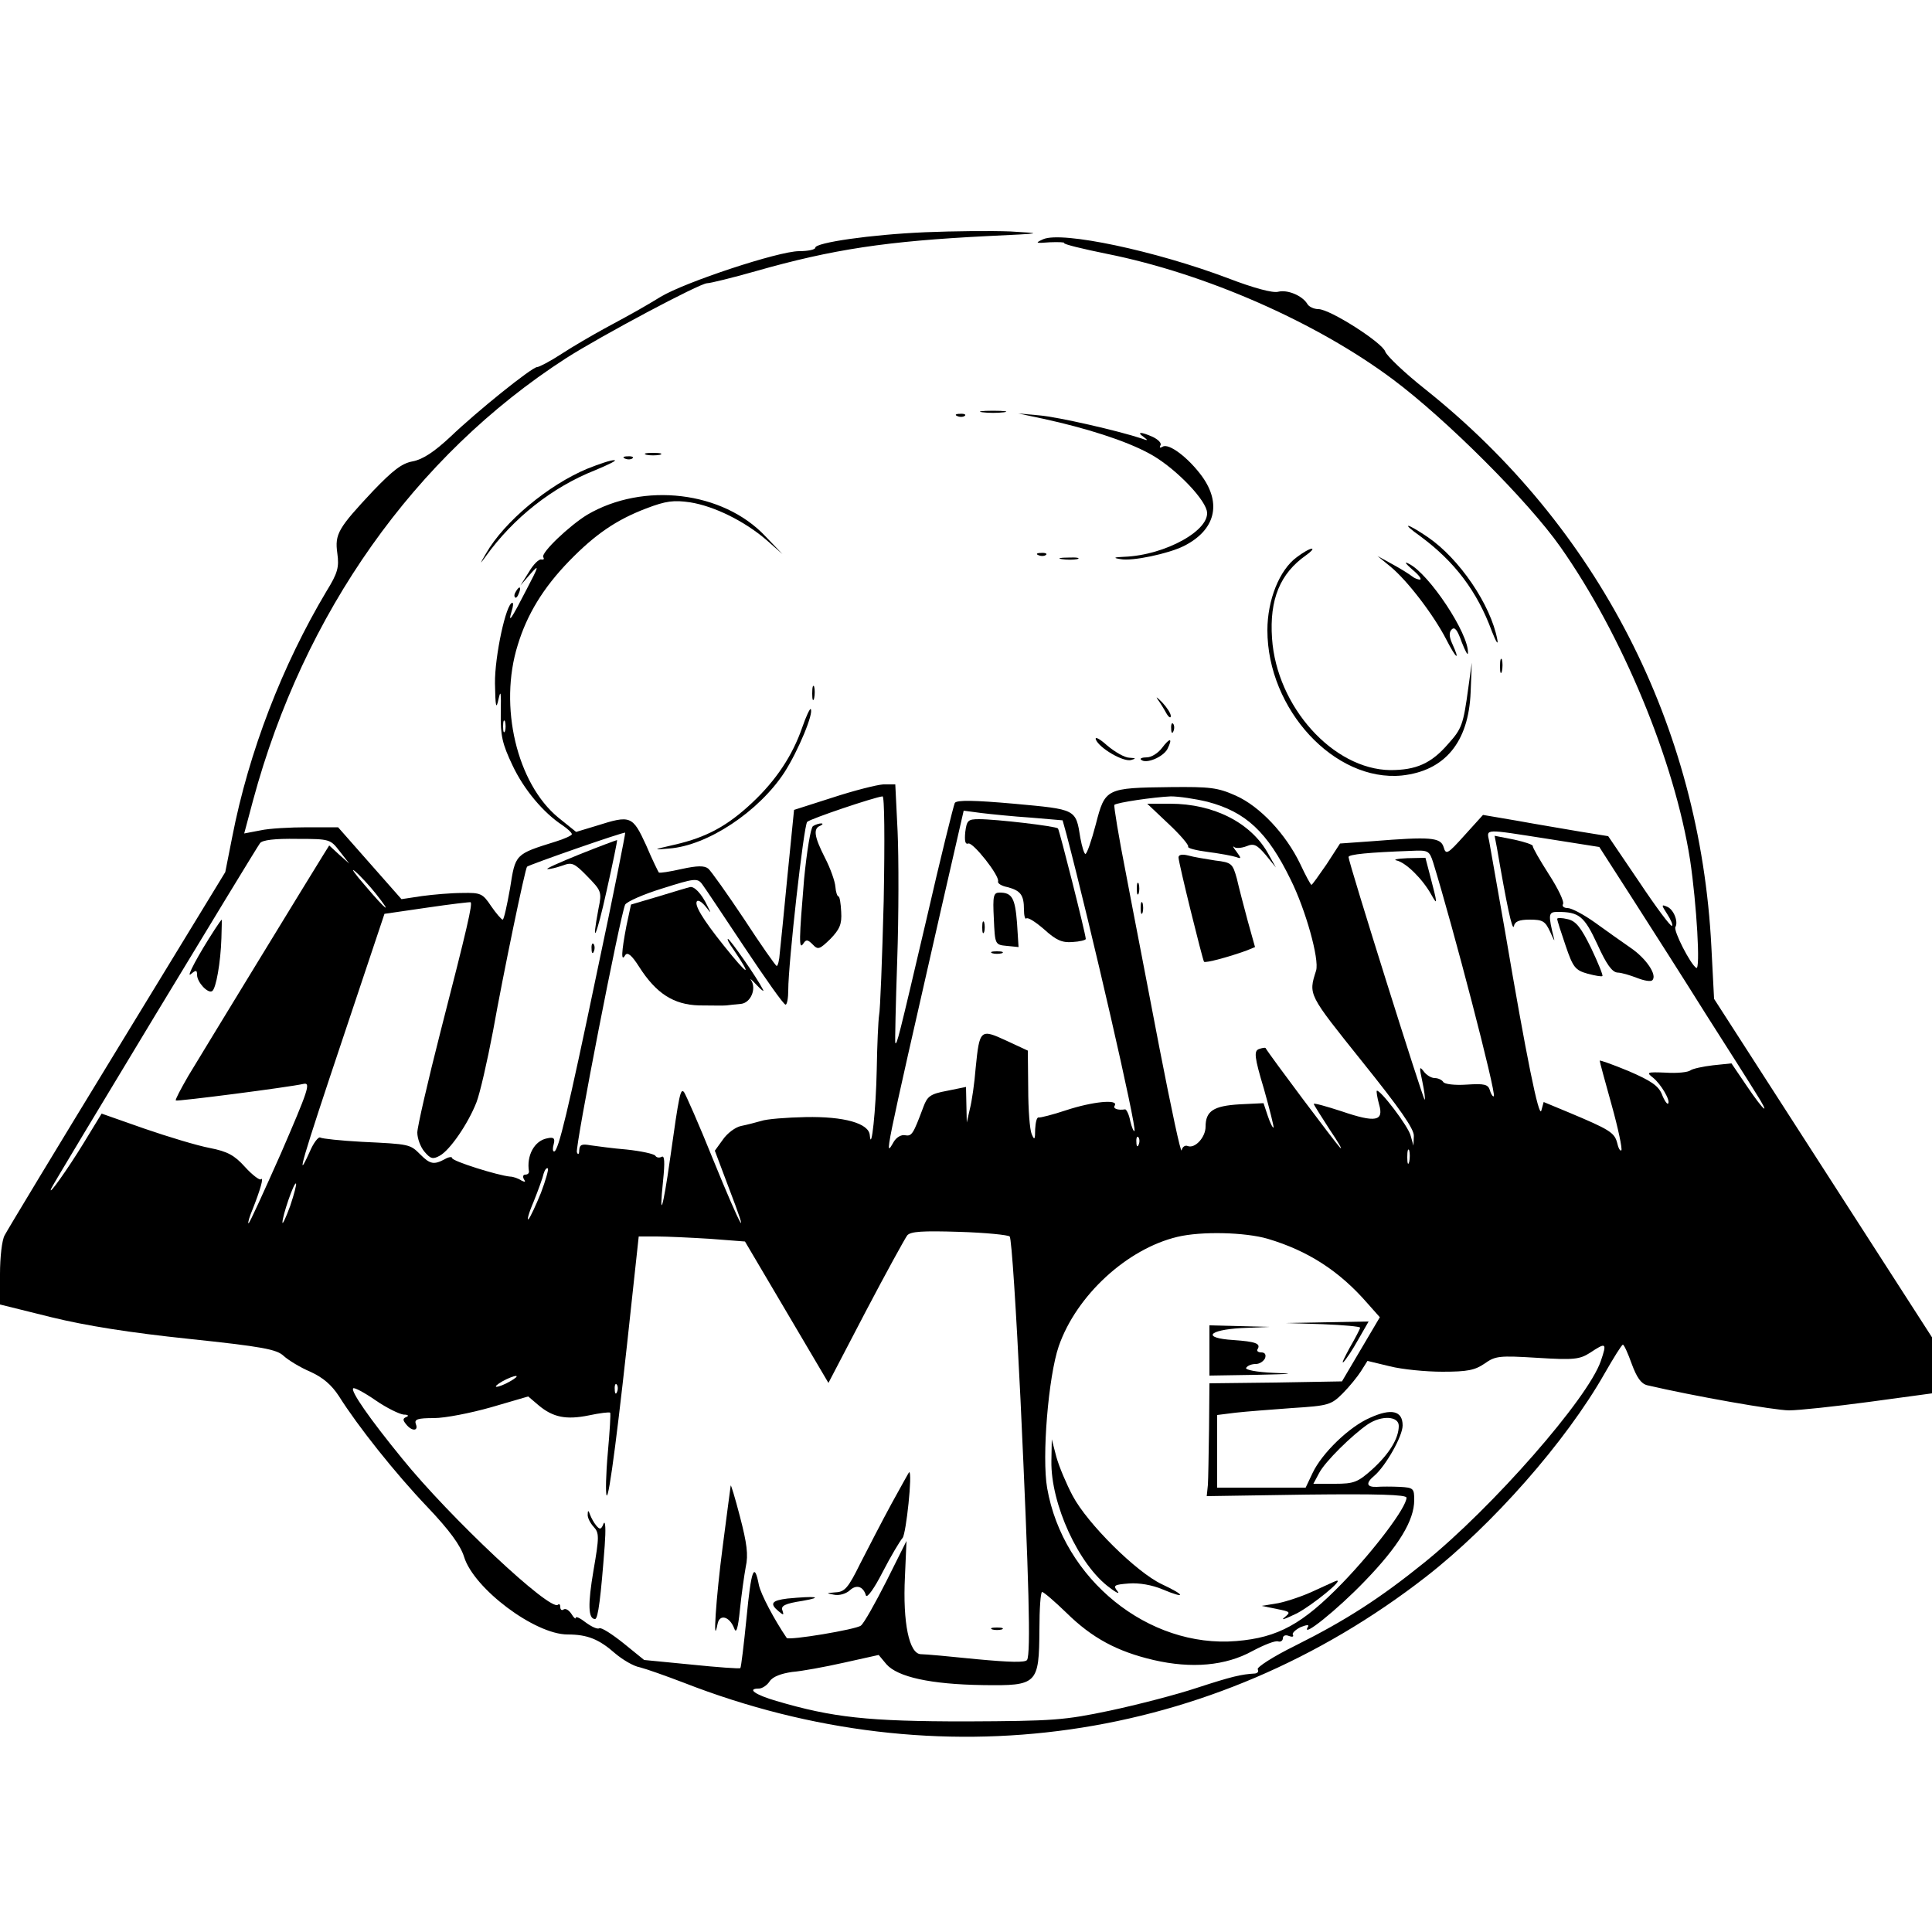 <?xml version="1.0" standalone="no"?>
<!DOCTYPE svg PUBLIC "-//W3C//DTD SVG 20010904//EN"
 "http://www.w3.org/TR/2001/REC-SVG-20010904/DTD/svg10.dtd">
<svg version="1.0" xmlns="http://www.w3.org/2000/svg"
 width="500pt" height="500pt" viewBox="0 0 500 500"
 preserveAspectRatio="xMidYMid meet">

<g transform="translate(0,500) scale(0.1,-0.1)"
fill="#000000" stroke="none">
<path d="M2395 4399 c-142 -6 -285 -27 -285 -40 0 -5 -19 -9 -42 -9 -53 0
-295 -80 -358 -118 -48 -29 -60 -36 -147 -83 -31 -17 -81 -46 -110 -65 -29
-19 -58 -34 -63 -34 -13 0 -154 -113 -225 -181 -42 -39 -71 -58 -97 -63 -28
-5 -51 -23 -102 -76 -91 -97 -100 -112 -93 -162 5 -36 1 -51 -28 -98 -114
-191 -201 -415 -244 -636 l-18 -91 -280 -459 c-154 -252 -285 -469 -291 -481
-7 -12 -12 -57 -12 -100 l0 -79 133 -33 c90 -22 203 -40 356 -56 190 -20 227
-27 245 -44 12 -11 43 -30 69 -41 33 -15 55 -34 74 -63 49 -78 146 -200 229
-287 58 -61 86 -100 95 -129 25 -82 183 -201 268 -201 51 0 81 -12 123 -49 19
-16 47 -33 64 -36 16 -4 67 -22 114 -40 659 -257 1367 -156 1920 274 171 133
362 349 463 527 23 40 44 74 47 74 3 0 13 -22 23 -50 13 -35 24 -51 40 -55
120 -28 330 -65 367 -65 25 0 118 10 208 22 l162 22 0 72 0 73 -282 438 -282
438 -7 135 c-29 572 -294 1087 -741 1443 -53 42 -99 86 -103 97 -7 23 -143
110 -173 110 -11 0 -25 6 -29 14 -13 21 -51 37 -75 31 -14 -4 -65 10 -130 35
-188 71 -429 122 -478 101 -22 -10 -21 -11 17 -8 23 1 40 0 37 -2 -2 -3 47
-15 111 -28 255 -51 542 -177 740 -325 138 -103 350 -315 433 -433 160 -227
296 -555 336 -811 17 -114 27 -286 16 -279 -15 9 -60 97 -54 106 8 14 -5 47
-23 53 -14 6 -13 3 2 -20 9 -14 15 -28 12 -30 -3 -3 -41 48 -85 114 l-80 118
-74 12 c-40 7 -113 19 -162 28 l-88 15 -48 -53 c-44 -49 -48 -51 -54 -30 -8
25 -34 27 -184 15 l-84 -6 -35 -54 c-20 -29 -37 -53 -39 -53 -2 0 -15 24 -29
54 -37 77 -104 149 -167 177 -47 21 -67 23 -168 22 -168 -2 -170 -3 -194 -96
-11 -42 -23 -77 -27 -77 -3 0 -9 19 -13 41 -12 76 -10 74 -172 89 -102 9 -148
10 -153 2 -3 -6 -37 -142 -74 -304 -72 -307 -76 -323 -80 -317 -1 2 1 99 5
214 4 116 4 265 1 333 l-6 122 -31 0 c-17 -1 -76 -16 -131 -34 l-100 -32 -17
-170 c-9 -93 -18 -184 -20 -201 -1 -18 -5 -33 -8 -33 -3 1 -41 55 -84 121 -44
66 -86 125 -93 131 -10 8 -28 8 -69 -1 -31 -7 -57 -11 -59 -9 -1 1 -17 33 -33
71 -35 76 -40 78 -128 50 l-53 -16 -46 37 c-107 88 -155 288 -105 447 24 79
66 148 133 217 68 70 123 107 199 136 52 20 72 22 114 16 63 -10 141 -49 197
-97 l42 -37 -44 46 c-110 117 -316 141 -461 56 -46 -28 -121 -99 -114 -110 3
-5 1 -7 -5 -6 -6 2 -21 -13 -32 -32 l-22 -35 26 30 c23 26 22 21 -10 -40 -40
-78 -49 -91 -39 -57 4 12 5 22 2 22 -16 0 -46 -139 -45 -209 1 -60 3 -69 9
-41 6 27 7 18 6 -35 -1 -59 4 -80 30 -135 30 -64 81 -124 130 -156 13 -9 24
-19 24 -23 0 -3 -19 -12 -42 -19 -106 -33 -104 -32 -118 -121 -8 -45 -16 -81
-19 -81 -3 0 -17 16 -30 35 -22 33 -27 35 -75 34 -28 0 -75 -4 -104 -8 l-53
-8 -82 93 -82 93 -80 0 c-44 0 -99 -3 -121 -8 l-42 -8 23 86 c131 485 418 891
810 1144 89 57 346 194 365 194 8 0 65 14 125 31 200 57 340 78 600 91 146 7
147 7 60 12 -49 2 -148 1 -220 -2z m-1088 -1291 c-3 -7 -5 -2 -5 12 0 14 2 19
5 13 2 -7 2 -19 0 -25z m980 -440 c-4 -150 -9 -283 -12 -296 -2 -13 -5 -76 -6
-140 -2 -103 -14 -217 -18 -170 -2 31 -67 49 -166 47 -49 -1 -101 -5 -115 -10
-14 -4 -37 -10 -52 -13 -15 -3 -36 -19 -47 -35 l-21 -29 35 -93 c60 -156 33
-108 -39 69 -37 92 -72 171 -76 176 -9 9 -12 -3 -36 -174 -18 -128 -29 -162
-18 -56 5 49 4 67 -4 62 -6 -3 -13 -2 -16 3 -4 5 -37 12 -74 16 -37 3 -79 9
-94 11 -22 4 -28 2 -29 -13 0 -10 -3 -13 -6 -5 -5 13 113 618 125 641 5 8 48
27 97 42 82 26 90 27 102 11 7 -9 56 -83 110 -164 54 -81 101 -148 106 -148 4
0 7 17 7 38 0 68 40 426 49 435 8 8 174 64 195 66 5 1 6 -110 3 -271z m838
257 c99 -26 155 -78 215 -201 39 -78 75 -207 66 -236 -20 -63 -21 -60 119
-235 98 -122 135 -175 134 -193 l-1 -25 -7 25 c-5 24 -81 123 -88 117 -1 -2 1
-17 6 -35 13 -44 -9 -48 -97 -18 -40 13 -72 22 -72 19 0 -2 19 -32 41 -66 23
-34 35 -55 27 -47 -11 11 -182 239 -193 258 -1 1 -9 0 -17 -3 -13 -5 -12 -20
13 -103 15 -53 26 -98 25 -100 -2 -2 -9 12 -15 30 l-11 33 -62 -3 c-67 -4 -88
-17 -88 -58 0 -27 -27 -57 -46 -50 -7 3 -14 -2 -16 -11 -2 -9 -27 109 -57 263
-29 153 -69 357 -87 453 -19 96 -32 176 -30 178 6 6 101 20 146 22 20 0 62 -6
95 -14z m-457 -41 l82 -7 10 -36 c63 -240 183 -761 176 -768 -2 -2 -7 9 -11
26 -3 17 -10 30 -13 30 -19 -3 -33 2 -27 10 10 17 -58 10 -125 -12 -36 -12
-68 -20 -72 -19 -5 1 -8 -13 -9 -30 0 -28 -2 -30 -9 -13 -5 11 -9 64 -9 118
l-1 98 -56 26 c-67 31 -69 29 -79 -71 -3 -39 -10 -87 -15 -106 l-8 -35 -1 46
-1 46 -49 -10 c-43 -8 -51 -14 -61 -41 -27 -72 -30 -77 -48 -74 -9 2 -22 -5
-29 -17 -24 -41 -28 -59 123 604 l58 253 45 -6 c25 -3 83 -9 129 -12z m-1123
-400 c-75 -359 -100 -464 -111 -464 -4 0 -4 9 -1 19 4 15 0 19 -17 15 -33 -6
-54 -45 -47 -86 0 -5 -4 -8 -10 -8 -5 0 -7 -5 -3 -12 5 -7 3 -8 -7 -3 -7 5
-21 10 -29 10 -32 3 -150 40 -150 48 0 4 -9 3 -19 -3 -28 -15 -38 -13 -63 12
-27 27 -27 27 -152 33 -54 3 -102 8 -107 11 -5 3 -18 -14 -28 -38 -38 -84 -19
-19 87 297 l107 320 110 16 c61 9 112 15 113 14 5 -5 -8 -63 -78 -335 -33
-129 -60 -247 -60 -261 0 -15 8 -37 18 -49 16 -19 22 -21 40 -11 26 14 73 82
95 138 9 23 28 106 43 185 27 151 83 420 88 425 5 5 251 91 254 88 1 -1 -31
-164 -73 -361z m2461 345 l133 -21 88 -137 c48 -75 133 -208 188 -296 56 -88
114 -179 128 -202 41 -64 24 -52 -22 16 l-40 59 -48 -5 c-26 -3 -53 -9 -58
-13 -6 -5 -35 -8 -64 -6 -49 2 -51 1 -33 -13 21 -17 46 -60 39 -67 -2 -3 -10
8 -16 24 -9 22 -28 35 -86 60 -41 17 -75 29 -75 27 0 -3 14 -54 31 -115 17
-61 28 -114 25 -117 -3 -3 -8 6 -11 20 -7 26 -20 34 -125 78 l-65 27 -6 -22
c-6 -23 -39 140 -94 464 -20 113 -38 217 -41 233 -7 33 -15 32 152 6z m-3127
-32 l25 -32 -26 23 -26 24 -15 -24 c-19 -30 -303 -495 -350 -573 -19 -33 -34
-61 -32 -63 3 -3 291 34 331 43 19 4 11 -18 -59 -180 -45 -101 -82 -183 -84
-181 -2 2 3 18 11 37 19 48 30 85 21 77 -3 -3 -22 11 -41 32 -27 30 -45 40
-91 49 -32 6 -108 29 -169 50 l-111 39 -47 -77 c-41 -67 -95 -143 -83 -116 7
16 529 879 540 893 6 8 38 12 96 11 85 0 86 -1 110 -32z m2830 -29 c51 -165
164 -598 157 -605 -2 -2 -7 4 -10 15 -5 16 -14 18 -61 15 -29 -2 -57 1 -60 7
-3 5 -13 10 -22 10 -9 0 -22 8 -29 18 -11 14 -11 10 -3 -27 5 -24 8 -45 6 -47
-3 -3 -197 614 -197 628 0 7 52 12 162 16 44 2 47 1 57 -30z m-2737 -80 c46
-58 28 -45 -27 20 -27 31 -39 48 -26 37 13 -11 37 -37 53 -57z m1975 -650 c-3
-8 -6 -5 -6 6 -1 11 2 17 5 13 3 -3 4 -12 1 -19z m700 -45 c-3 -10 -5 -4 -5
12 0 17 2 24 5 18 2 -7 2 -21 0 -30z m-2247 -80 c-13 -32 -27 -62 -32 -68 -5
-5 0 15 13 45 12 30 24 63 26 73 3 10 8 16 11 13 2 -3 -6 -31 -18 -63z m-649
-34 c-11 -30 -20 -49 -20 -43 -1 15 30 106 35 101 2 -2 -5 -28 -15 -58z m1862
-79 c5 -4 17 -194 28 -421 22 -471 27 -659 17 -675 -5 -7 -44 -6 -130 2 -68 7
-133 13 -145 13 -30 1 -47 81 -41 201 l4 92 -52 -104 c-29 -57 -58 -109 -66
-115 -12 -10 -186 -39 -192 -32 -32 47 -67 113 -72 137 -12 62 -20 40 -32 -85
-7 -70 -14 -128 -16 -130 -2 -2 -58 2 -126 9 l-123 12 -53 43 c-30 24 -58 42
-63 39 -5 -3 -20 4 -35 15 -14 11 -26 17 -26 12 0 -4 -5 0 -11 10 -6 9 -14 15
-20 12 -5 -4 -9 -1 -9 6 0 7 -3 9 -6 6 -19 -19 -280 226 -403 378 -85 104
-134 175 -127 182 3 3 29 -11 58 -31 29 -20 62 -36 73 -37 11 0 14 -3 7 -6
-10 -4 -10 -8 -1 -19 15 -19 33 -18 25 1 -4 12 5 15 47 15 29 0 95 13 148 28
l96 28 27 -23 c37 -31 71 -38 130 -26 28 6 53 9 55 7 2 -1 -1 -48 -6 -104 -5
-55 -6 -105 -3 -110 6 -10 30 174 66 513 l17 157 47 0 c26 0 88 -3 137 -6 l91
-7 108 -183 108 -183 96 184 c53 101 102 190 108 198 9 10 39 12 134 9 68 -2
127 -8 131 -12z m668 -6 c104 -31 185 -83 258 -167 l32 -36 -49 -83 -49 -83
-171 -3 -172 -2 -1 -118 c-1 -64 -2 -130 -3 -145 l-3 -29 259 4 c182 2 258 0
258 -8 0 -25 -83 -135 -166 -221 -103 -106 -166 -141 -274 -150 -228 -19 -449
160 -490 396 -14 80 3 288 30 367 46 132 177 252 307 283 62 15 176 12 234 -5z
m862 -316 c-33 -97 -280 -379 -457 -522 -114 -92 -202 -149 -334 -215 -57 -28
-100 -56 -97 -61 3 -6 0 -10 -7 -11 -36 -2 -61 -8 -150 -37 -54 -18 -155 -44
-225 -59 -119 -25 -146 -27 -373 -28 -254 0 -345 10 -491 53 -55 16 -77 32
-45 32 8 0 21 8 28 19 8 12 30 20 58 24 25 2 85 13 134 24 l90 20 20 -24 c29
-33 114 -52 250 -54 141 -2 145 2 146 144 0 53 3 97 7 97 4 0 32 -24 63 -54
66 -65 131 -100 225 -122 99 -23 187 -15 256 23 30 16 60 28 67 25 6 -2 12 2
12 8 0 7 7 10 16 6 8 -3 13 -2 10 3 -3 4 6 13 20 20 15 6 23 7 19 1 -20 -33
76 44 147 118 88 91 128 157 128 210 0 30 -2 32 -37 34 -21 1 -48 1 -60 0 -27
-1 -29 10 -6 29 29 25 73 102 73 130 0 38 -29 45 -84 20 -54 -23 -125 -92
-149 -143 l-18 -38 -114 0 -115 0 0 94 0 94 48 6 c26 3 92 8 146 12 94 6 101
8 131 38 17 17 38 43 47 57 l17 27 58 -14 c32 -8 93 -14 136 -14 65 0 84 4
109 21 28 20 38 21 136 15 96 -6 110 -4 137 13 42 28 44 26 28 -21z m-2823
-53 c-14 -8 -29 -14 -35 -14 -5 0 1 6 15 14 14 8 30 14 35 14 6 0 -1 -6 -15
-14z m277 -27 c-3 -8 -6 -5 -6 6 -1 11 2 17 5 13 3 -3 4 -12 1 -19z m2023 -88
c0 -33 -25 -73 -69 -113 -37 -33 -47 -37 -96 -37 l-56 0 15 28 c15 29 85 98
126 126 36 24 80 21 80 -4z"/>
<path d="M2104 2862 c-6 -4 -16 -65 -23 -137 -13 -156 -14 -185 -2 -167 7 11
11 11 24 -2 14 -15 18 -13 46 14 24 25 30 38 28 70 -1 22 -4 40 -7 40 -3 0 -7
11 -8 25 -1 14 -13 48 -27 75 -28 55 -31 76 -12 83 6 3 8 6 2 6 -5 0 -15 -3
-21 -7z"/>
<path d="M1785 2704 c-5 -1 -42 -12 -81 -24 l-71 -21 -12 -56 c-13 -68 -14
-94 -3 -75 6 9 17 0 36 -30 44 -69 89 -98 155 -100 31 0 63 -1 71 0 8 1 25 3
38 4 25 3 40 39 26 61 -5 7 2 1 15 -13 13 -14 20 -18 15 -10 -15 30 -85 130
-90 130 -3 0 3 -12 14 -27 51 -75 39 -70 -25 10 -56 70 -77 106 -69 115 4 3
13 -3 22 -14 15 -19 15 -19 5 1 -15 32 -35 53 -46 49z"/>
<path d="M3024 2868 c30 -28 53 -55 51 -59 -3 -4 21 -10 52 -14 31 -4 63 -10
72 -13 14 -5 14 -4 1 14 -8 10 -11 16 -6 12 4 -4 19 -3 32 2 19 8 27 4 50 -23
l26 -32 -19 34 c-44 81 -141 131 -255 131 l-59 0 55 -52z"/>
<path d="M3050 2781 c0 -14 62 -264 66 -270 4 -4 66 13 110 29 l22 9 -19 68
c-10 37 -23 87 -28 109 -11 39 -13 42 -56 47 -25 4 -56 9 -70 13 -16 4 -25 2
-25 -5z"/>
<path d="M2942 2700 c0 -14 2 -19 5 -12 2 6 2 18 0 25 -3 6 -5 1 -5 -13z"/>
<path d="M2952 2650 c0 -14 2 -19 5 -12 2 6 2 18 0 25 -3 6 -5 1 -5 -13z"/>
<path d="M2498 2846 c-2 -23 0 -32 8 -29 12 4 81 -83 77 -98 -2 -5 9 -12 25
-15 33 -9 42 -20 42 -58 0 -16 3 -26 6 -23 4 4 24 -9 46 -28 31 -28 46 -35 73
-33 19 1 35 5 35 8 -1 16 -68 281 -72 286 -6 6 -160 24 -204 24 -29 0 -32 -3
-36 -34z"/>
<path d="M2572 2623 c3 -68 3 -68 34 -71 l30 -3 -4 63 c-5 64 -13 78 -45 78
-16 0 -18 -8 -15 -67z"/>
<path d="M2542 2600 c0 -14 2 -19 5 -12 2 6 2 18 0 25 -3 6 -5 1 -5 -13z"/>
<path d="M2568 2533 c6 -2 18 -2 25 0 6 3 1 5 -13 5 -14 0 -19 -2 -12 -5z"/>
<path d="M1500 2789 c-52 -21 -90 -38 -83 -38 6 -1 24 4 39 9 24 9 30 7 64
-28 36 -37 38 -40 29 -83 -20 -106 -5 -72 21 46 16 71 28 130 27 131 -1 0 -45
-16 -97 -37z"/>
<path d="M1531 2544 c0 -11 3 -14 6 -6 3 7 2 16 -1 19 -3 4 -6 -2 -5 -13z"/>
<path d="M3874 2806 c25 -146 40 -218 44 -203 2 12 13 17 41 17 34 0 40 -4 53
-32 8 -18 12 -26 10 -18 -16 64 -15 70 9 70 56 0 69 -11 103 -84 23 -51 38
-72 52 -73 10 0 33 -7 51 -14 18 -7 35 -10 39 -6 14 13 -16 57 -56 84 -23 16
-64 45 -93 66 -28 20 -60 37 -70 37 -10 0 -15 5 -12 10 4 6 -13 41 -37 78 -23
36 -42 69 -41 72 1 4 -21 11 -48 17 l-51 10 6 -31z"/>
<path d="M4030 2622 c0 -4 10 -35 22 -70 19 -56 25 -63 57 -72 19 -5 36 -8 38
-6 2 2 -11 34 -29 72 -26 53 -39 70 -60 75 -16 4 -28 4 -28 1z"/>
<path d="M556 2595 c-43 -66 -76 -128 -62 -116 13 11 16 11 16 -2 0 -19 28
-49 39 -42 10 6 22 74 24 137 1 27 1 48 1 48 -1 0 -9 -11 -18 -25z"/>
<path d="M3615 2773 c24 -6 66 -47 89 -88 17 -30 17 -27 -4 53 l-11 42 -47 -1
c-26 -1 -38 -4 -27 -6z"/>
<path d="M2307 1108 c-25 -46 -61 -116 -81 -155 -31 -63 -40 -73 -64 -74 -24
-2 -25 -2 -4 -6 13 -3 31 2 41 11 17 16 35 11 42 -13 3 -8 22 19 43 60 21 41
45 81 52 89 9 11 26 170 17 170 -1 0 -21 -37 -46 -82z"/>
<path d="M1891 1155 c-1 -5 -10 -77 -21 -160 -17 -130 -26 -264 -13 -198 5 27
31 20 43 -11 5 -15 10 -2 15 49 4 39 11 88 15 110 7 31 3 61 -15 130 -13 50
-24 86 -24 80z"/>
<path d="M1521 1081 c-1 -8 6 -22 15 -32 15 -16 15 -26 0 -113 -15 -88 -14
-126 4 -126 8 0 15 58 25 190 3 41 2 67 -3 57 -6 -16 -10 -16 -19 -5 -6 7 -13
20 -16 28 -4 12 -6 12 -6 1z"/>
<path d="M2038 863 c-41 -5 -47 -13 -23 -33 13 -11 14 -10 10 2 -5 12 6 18 52
25 57 10 34 13 -39 6z"/>
<path d="M2568 783 c6 -2 18 -2 25 0 6 3 1 5 -13 5 -14 0 -19 -2 -12 -5z"/>
<path d="M3423 1573 c53 -2 97 -6 97 -9 0 -3 -12 -26 -27 -52 -14 -26 -22 -42
-16 -37 6 6 23 31 38 58 l27 47 -109 -2 -108 -2 98 -3z"/>
<path d="M3130 1505 l0 -65 123 2 c92 2 103 3 44 5 -46 2 -75 8 -72 13 4 6 14
10 25 10 10 0 20 7 24 15 3 9 0 15 -10 15 -8 0 -13 4 -9 9 8 14 -6 19 -63 23
-81 5 -67 26 21 31 l72 3 -77 2 -78 2 0 -65z"/>
<path d="M2721 1219 c-2 -111 71 -270 151 -328 18 -14 27 -17 20 -9 -12 15 -9
17 30 20 26 2 60 -4 86 -15 62 -26 61 -16 -1 13 -66 31 -193 157 -231 229 -16
30 -35 75 -42 100 l-12 46 -1 -56z"/>
<path d="M3403 884 c-29 -14 -71 -28 -95 -33 l-43 -7 39 -8 c36 -7 37 -8 20
-22 -11 -9 4 -3 33 11 41 22 122 88 102 84 -2 0 -27 -12 -56 -25z"/>
<path d="M2543 3933 c15 -2 39 -2 55 0 15 2 2 4 -28 4 -30 0 -43 -2 -27 -4z"/>
<path d="M2478 3923 c7 -3 16 -2 19 1 4 3 -2 6 -13 5 -11 0 -14 -3 -6 -6z"/>
<path d="M2701 3916 c110 -24 211 -56 272 -89 61 -32 140 -111 150 -148 13
-49 -106 -116 -214 -120 -27 -1 -29 -3 -9 -6 30 -6 124 14 164 34 81 41 98
109 47 180 -35 48 -86 87 -102 77 -7 -4 -9 -3 -6 3 4 6 -5 15 -19 22 -31 14
-44 14 -24 0 12 -9 11 -10 -5 -4 -60 20 -217 56 -265 60 l-55 5 66 -14z"/>
<path d="M1673 3823 c9 -2 25 -2 35 0 9 3 1 5 -18 5 -19 0 -27 -2 -17 -5z"/>
<path d="M1618 3813 c7 -3 16 -2 19 1 4 3 -2 6 -13 5 -11 0 -14 -3 -6 -6z"/>
<path d="M1520 3787 c-101 -42 -215 -137 -262 -219 -17 -29 -17 -30 -1 -8 72
100 172 179 283 223 36 15 58 26 50 26 -8 1 -40 -10 -70 -22z"/>
<path d="M3676 3612 c88 -65 147 -142 185 -246 11 -28 17 -37 14 -21 -17 90
-98 209 -180 265 -56 38 -71 39 -19 2z"/>
<path d="M3356 3558 c-45 -33 -76 -111 -76 -189 0 -205 174 -393 348 -376 111
12 173 86 178 216 l3 76 -9 -65 c-13 -96 -17 -106 -52 -145 -44 -51 -83 -68
-150 -68 -148 2 -294 164 -306 341 -7 101 21 168 88 215 13 9 20 17 15 17 -6
0 -23 -10 -39 -22z"/>
<path d="M2688 3563 c7 -3 16 -2 19 1 4 3 -2 6 -13 5 -11 0 -14 -3 -6 -6z"/>
<path d="M2748 3553 c12 -2 30 -2 40 0 9 3 -1 5 -23 4 -22 0 -30 -2 -17 -4z"/>
<path d="M3598 3534 c44 -36 112 -125 145 -189 26 -51 37 -58 15 -10 -8 18 -8
29 -1 36 8 8 15 -2 26 -33 9 -23 16 -36 16 -28 3 49 -101 206 -153 231 -13 7
-9 1 9 -15 17 -14 25 -25 20 -26 -6 0 -15 4 -20 8 -6 5 -28 19 -50 31 l-40 22
33 -27z"/>
<path d="M1335 3469 c-4 -6 -5 -12 -2 -15 2 -3 7 2 10 11 7 17 1 20 -8 4z"/>
<path d="M3882 3275 c0 -16 2 -22 5 -12 2 9 2 23 0 30 -3 6 -5 -1 -5 -18z"/>
<path d="M2102 3205 c0 -16 2 -22 5 -12 2 9 2 23 0 30 -3 6 -5 -1 -5 -18z"/>
<path d="M2996 3190 c6 -8 16 -24 22 -35 6 -11 12 -15 12 -8 0 7 -10 22 -22
35 -13 13 -18 17 -12 8z"/>
<path d="M2076 3117 c-25 -72 -67 -136 -130 -195 -63 -59 -117 -89 -200 -108
-57 -13 -58 -14 -15 -10 100 7 233 96 299 197 36 56 77 155 68 164 -2 2 -12
-19 -22 -48z"/>
<path d="M3031 3114 c0 -11 3 -14 6 -6 3 7 2 16 -1 19 -3 4 -6 -2 -5 -13z"/>
<path d="M2836 3086 c9 -22 70 -58 91 -53 14 4 13 5 -4 6 -12 0 -38 15 -58 32
-19 17 -32 24 -29 15z"/>
<path d="M3007 3064 c-10 -13 -27 -24 -39 -24 -12 0 -19 -3 -15 -6 12 -12 56
6 68 27 15 30 7 31 -14 3z"/>
</g>
</svg>
